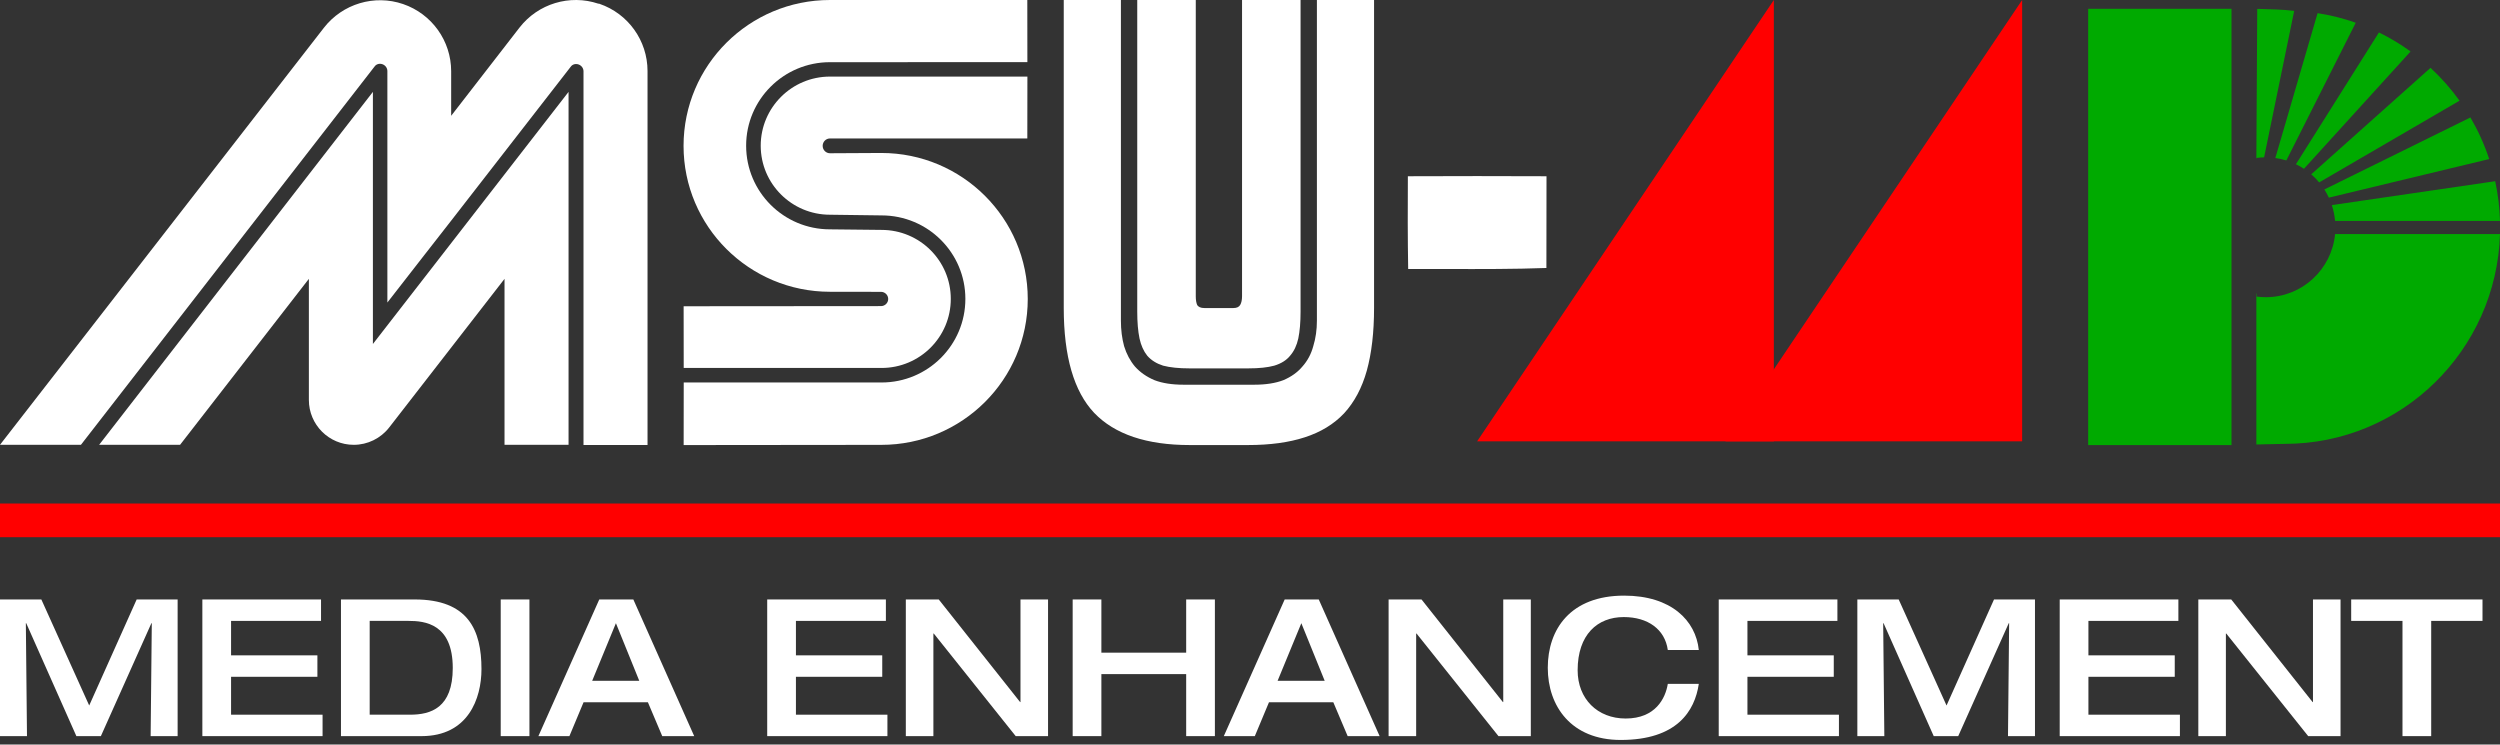 <svg width="460" height="137" viewBox="0 0 460 137" fill="none" xmlns="http://www.w3.org/2000/svg">
<rect x="0" y="0" width="460" height="137" fill="#333333" stroke="none"/>
<path d="M0 135.447H4.966L4.755 114.667H4.825L14.053 135.447H18.561L27.859 114.667H27.93L27.718 135.447H32.684V110.3H25.147L16.413 129.812L7.608 110.3H0V135.447Z" fill="white"/>
<path d="M37.234 135.447H59.352V131.503H42.517V124.529H58.401V120.584H42.517V114.245H59.07V110.3H37.234V135.447Z" fill="white"/>
<path d="M68.022 114.245H75.172C78.131 114.245 83.308 114.738 83.308 122.909C83.308 130.27 79.258 131.503 75.454 131.503H68.022V114.245ZM62.739 135.447H77.567C86.126 135.447 88.591 128.544 88.591 123.12C88.591 115.935 86.161 110.3 76.299 110.3H62.739V135.447Z" fill="white"/>
<path d="M92.132 135.447H97.415V110.3H92.132V135.447Z" fill="white"/>
<path d="M108.962 125.269L113.329 114.667L117.626 125.269H108.962ZM99.065 135.447H104.771L107.377 129.213H119.211L121.852 135.447H127.734L116.534 110.3H110.265L99.065 135.447Z" fill="white"/>
<path d="M141.167 135.447H163.285V131.503H146.45V124.529H162.334V120.584H146.45V114.245H163.003V110.3H141.167V135.447Z" fill="white"/>
<path d="M166.672 135.447H171.744V116.569H171.814L186.888 135.447H192.84V110.3H187.769V129.178H187.698L172.73 110.3H166.672V135.447Z" fill="white"/>
<path d="M197.371 135.447H202.654V124.036H218.257V135.447H223.54V110.3H218.257V120.091H202.654V110.3H197.371V135.447Z" fill="white"/>
<path d="M235.079 125.269L239.446 114.667L243.743 125.269H235.079ZM225.182 135.447H230.888L233.494 129.213H245.328L247.969 135.447H253.851L242.651 110.3H236.382L225.182 135.447Z" fill="white"/>
<path d="M255.502 135.447H260.573V116.569H260.644L275.718 135.447H281.67V110.3H276.598V129.178H276.528L261.559 110.3H255.502V135.447Z" fill="white"/>
<path d="M312.58 119.598C312.017 114.174 307.509 109.596 298.845 109.596C288.948 109.596 284.792 115.794 284.792 122.874C284.792 129.953 289.124 136.152 298.211 136.152C308.565 136.152 311.841 130.834 312.58 125.832H306.875C306.452 128.474 304.621 132.207 299.126 132.207C293.914 132.207 290.286 128.579 290.286 123.332C290.286 116.781 293.914 113.54 298.774 113.54C303.212 113.54 306.346 115.794 306.875 119.598H312.58Z" fill="white"/>
<path d="M316.246 135.447H338.364V131.503H321.529V124.529H337.413V120.584H321.529V114.245H338.083V110.3H316.246V135.447Z" fill="white"/>
<path d="M341.752 135.447H346.718L346.506 114.667H346.577L355.804 135.447H360.313L369.611 114.667H369.681L369.47 135.447H374.436V110.3H366.899L358.164 129.812L349.359 110.3H341.752V135.447Z" fill="white"/>
<path d="M378.986 135.447H401.104V131.503H384.269V124.529H400.153V120.584H384.269V114.245H400.822V110.3H378.986V135.447Z" fill="white"/>
<path d="M404.491 135.447H409.563V116.569H409.633L424.707 135.447H430.659V110.3H425.588V129.178H425.517L410.549 110.3H404.491V135.447Z" fill="white"/>
<path d="M442.058 135.447H447.341V114.245H456.78V110.3H432.619V114.245H442.058V135.447Z" fill="white"/>
<path d="M460 92.647H0V98.846H460V92.647Z" fill="#FF0000"/>
<path d="M230.79 70.787C232.905 70.787 234.685 70.509 236.132 69.953C237.579 69.34 238.748 68.506 239.638 67.448C240.584 66.391 241.252 65.139 241.642 63.692C242.087 62.245 242.31 60.687 242.31 59.017V0H252.827V56.68C252.827 61.132 252.382 64.972 251.492 68.2C250.601 71.372 249.21 73.987 247.318 76.046C245.426 78.05 243.005 79.524 240.056 80.471C237.162 81.416 233.684 81.889 229.621 81.889H218.937C210.979 81.889 205.107 79.914 201.323 75.963C197.595 72.012 195.73 65.584 195.73 56.68V0H206.248V59.017C206.248 60.687 206.443 62.245 206.833 63.692C207.278 65.139 207.946 66.391 208.836 67.448C209.782 68.506 210.979 69.34 212.425 69.953C213.872 70.509 215.653 70.787 217.768 70.787H230.79ZM226.95 56.68C227.562 56.68 227.98 56.485 228.202 56.096C228.425 55.706 228.536 55.177 228.536 54.51V0H239.304V57.348C239.304 59.295 239.165 60.937 238.887 62.273C238.609 63.553 238.108 64.61 237.385 65.445C236.717 66.28 235.743 66.892 234.463 67.281C233.239 67.615 231.653 67.782 229.705 67.782H218.853C216.905 67.782 215.291 67.615 214.011 67.281C212.787 66.892 211.813 66.28 211.09 65.445C210.422 64.61 209.949 63.553 209.671 62.273C209.393 60.937 209.253 59.295 209.253 57.348V0H220.022V54.51C220.022 55.177 220.105 55.706 220.272 56.096C220.495 56.485 220.94 56.68 221.608 56.68H226.95Z" fill="white"/>
<path d="M110.229 0.678H110.098C104.833 -1.089 99.002 0.676 95.586 5.08L83.015 21.308V13.114C83.015 7.516 79.448 2.55 74.167 0.745C68.885 -1.061 63.017 0.7 59.587 5.123L0 81.842H14.894L68.916 12.247L68.926 12.233C69.238 11.797 69.809 11.621 70.386 11.822C70.922 12.025 71.277 12.523 71.277 13.07V55.665L78.036 46.982L83.01 40.611L105.003 12.291L105.014 12.277C105.325 11.841 105.897 11.664 106.473 11.866C107.009 12.069 107.364 12.567 107.364 13.114V81.885H119.146V13.07C119.146 7.472 115.579 2.507 110.298 0.701L110.229 0.678Z" fill="white"/>
<path d="M68.614 63.292V16.906L18.239 81.847H33.133L56.832 51.309V73.589C56.832 78.15 60.529 81.847 65.089 81.847C67.64 81.847 70.048 80.667 71.612 78.652L92.832 51.309V81.847H104.614V16.907L68.614 63.292Z" fill="white"/>
<path d="M125.791 81.892L162.165 81.855C177.047 81.855 189.107 69.831 189.107 55.016C189.107 40.172 177.047 28.148 162.165 28.148L152.719 28.199C151.974 28.199 151.37 27.589 151.37 26.837C151.37 26.086 151.974 25.475 152.719 25.475L189.027 25.483L189.041 14.092H152.711C145.687 14.092 139.972 19.798 139.972 26.808C139.972 33.826 145.686 39.509 152.711 39.509L162.202 39.635C170.729 39.635 177.628 46.511 177.628 54.995C177.628 63.485 170.73 70.377 162.202 70.377H125.806L125.791 81.892" fill="white"/>
<path d="M125.803 67.705H162.199C169.245 67.705 174.945 62.021 174.945 54.996C174.945 47.979 169.245 42.302 162.199 42.302L152.708 42.199C144.196 42.199 137.289 35.315 137.289 26.809C137.289 18.328 144.196 11.442 152.708 11.442L189.038 11.434L189.024 0H152.716C137.849 0 125.773 12.01 125.773 26.839C125.773 41.669 137.849 53.686 152.716 53.686L162.111 53.7C162.825 53.7 163.429 54.283 163.429 55.018C163.429 55.74 162.825 56.322 162.111 56.322L125.788 56.351L125.803 67.705" fill="white"/>
<path d="M410.597 1.619H384.225V81.895H410.597V1.619Z" fill="#00AA00"/>
<path d="M416.282 1.658C416 1.65 415.686 1.642 415.332 1.637L415.17 29.138C415.191 29.139 415.213 29.137 415.234 29.138V29.053C415.683 28.993 416.135 28.963 416.595 28.953L422.132 2.001C419.972 1.739 417.937 1.71 416.282 1.658ZM426.436 2.422L418.662 29.074C419.354 29.169 420.033 29.321 420.686 29.523L433.456 4.182C431.2 3.39 428.857 2.794 426.436 2.422ZM437.724 5.971L422.453 30.214C422.963 30.461 423.458 30.745 423.928 31.055L443.546 9.47C441.716 8.142 439.77 6.973 437.724 5.971ZM447.216 12.484L425.268 32.074C425.792 32.529 426.283 33.029 426.729 33.563L452.554 18.527C450.982 16.335 449.189 14.31 447.216 12.484ZM454.556 21.613L427.683 34.86C427.992 35.342 428.267 35.842 428.51 36.364L458.012 29.266C457.126 26.576 455.963 24.014 454.556 21.613ZM459.117 33.343L429.052 37.739C429.36 38.668 429.567 39.645 429.657 40.654H460.001C459.929 38.153 459.626 35.708 459.117 33.343ZM429.657 43.063C429.034 49.587 423.565 54.685 416.916 54.685C416.344 54.685 415.786 54.645 415.234 54.572V54.016C415.213 54.016 415.191 54.015 415.17 54.016V81.784C417.447 81.768 418.622 81.672 420.393 81.672C441.865 81.672 459.347 64.5 460.001 43.063H429.657Z" fill="#00AA00"/>
<path d="M326.387 0V81.201H271.791L326.387 0Z" fill="#FF0000"/>
<path d="M372.075 0V81.201H317.479L372.075 0Z" fill="#FF0000"/>
<path d="M259.047 32.429C267.544 32.391 276.041 32.391 284.557 32.429C284.557 38.068 284.557 43.688 284.538 49.309C278.554 49.524 272.569 49.511 266.585 49.498H266.585C264.091 49.493 261.598 49.488 259.104 49.499C259.009 43.801 259.009 38.123 259.047 32.429Z" fill="white"/>
</svg>
